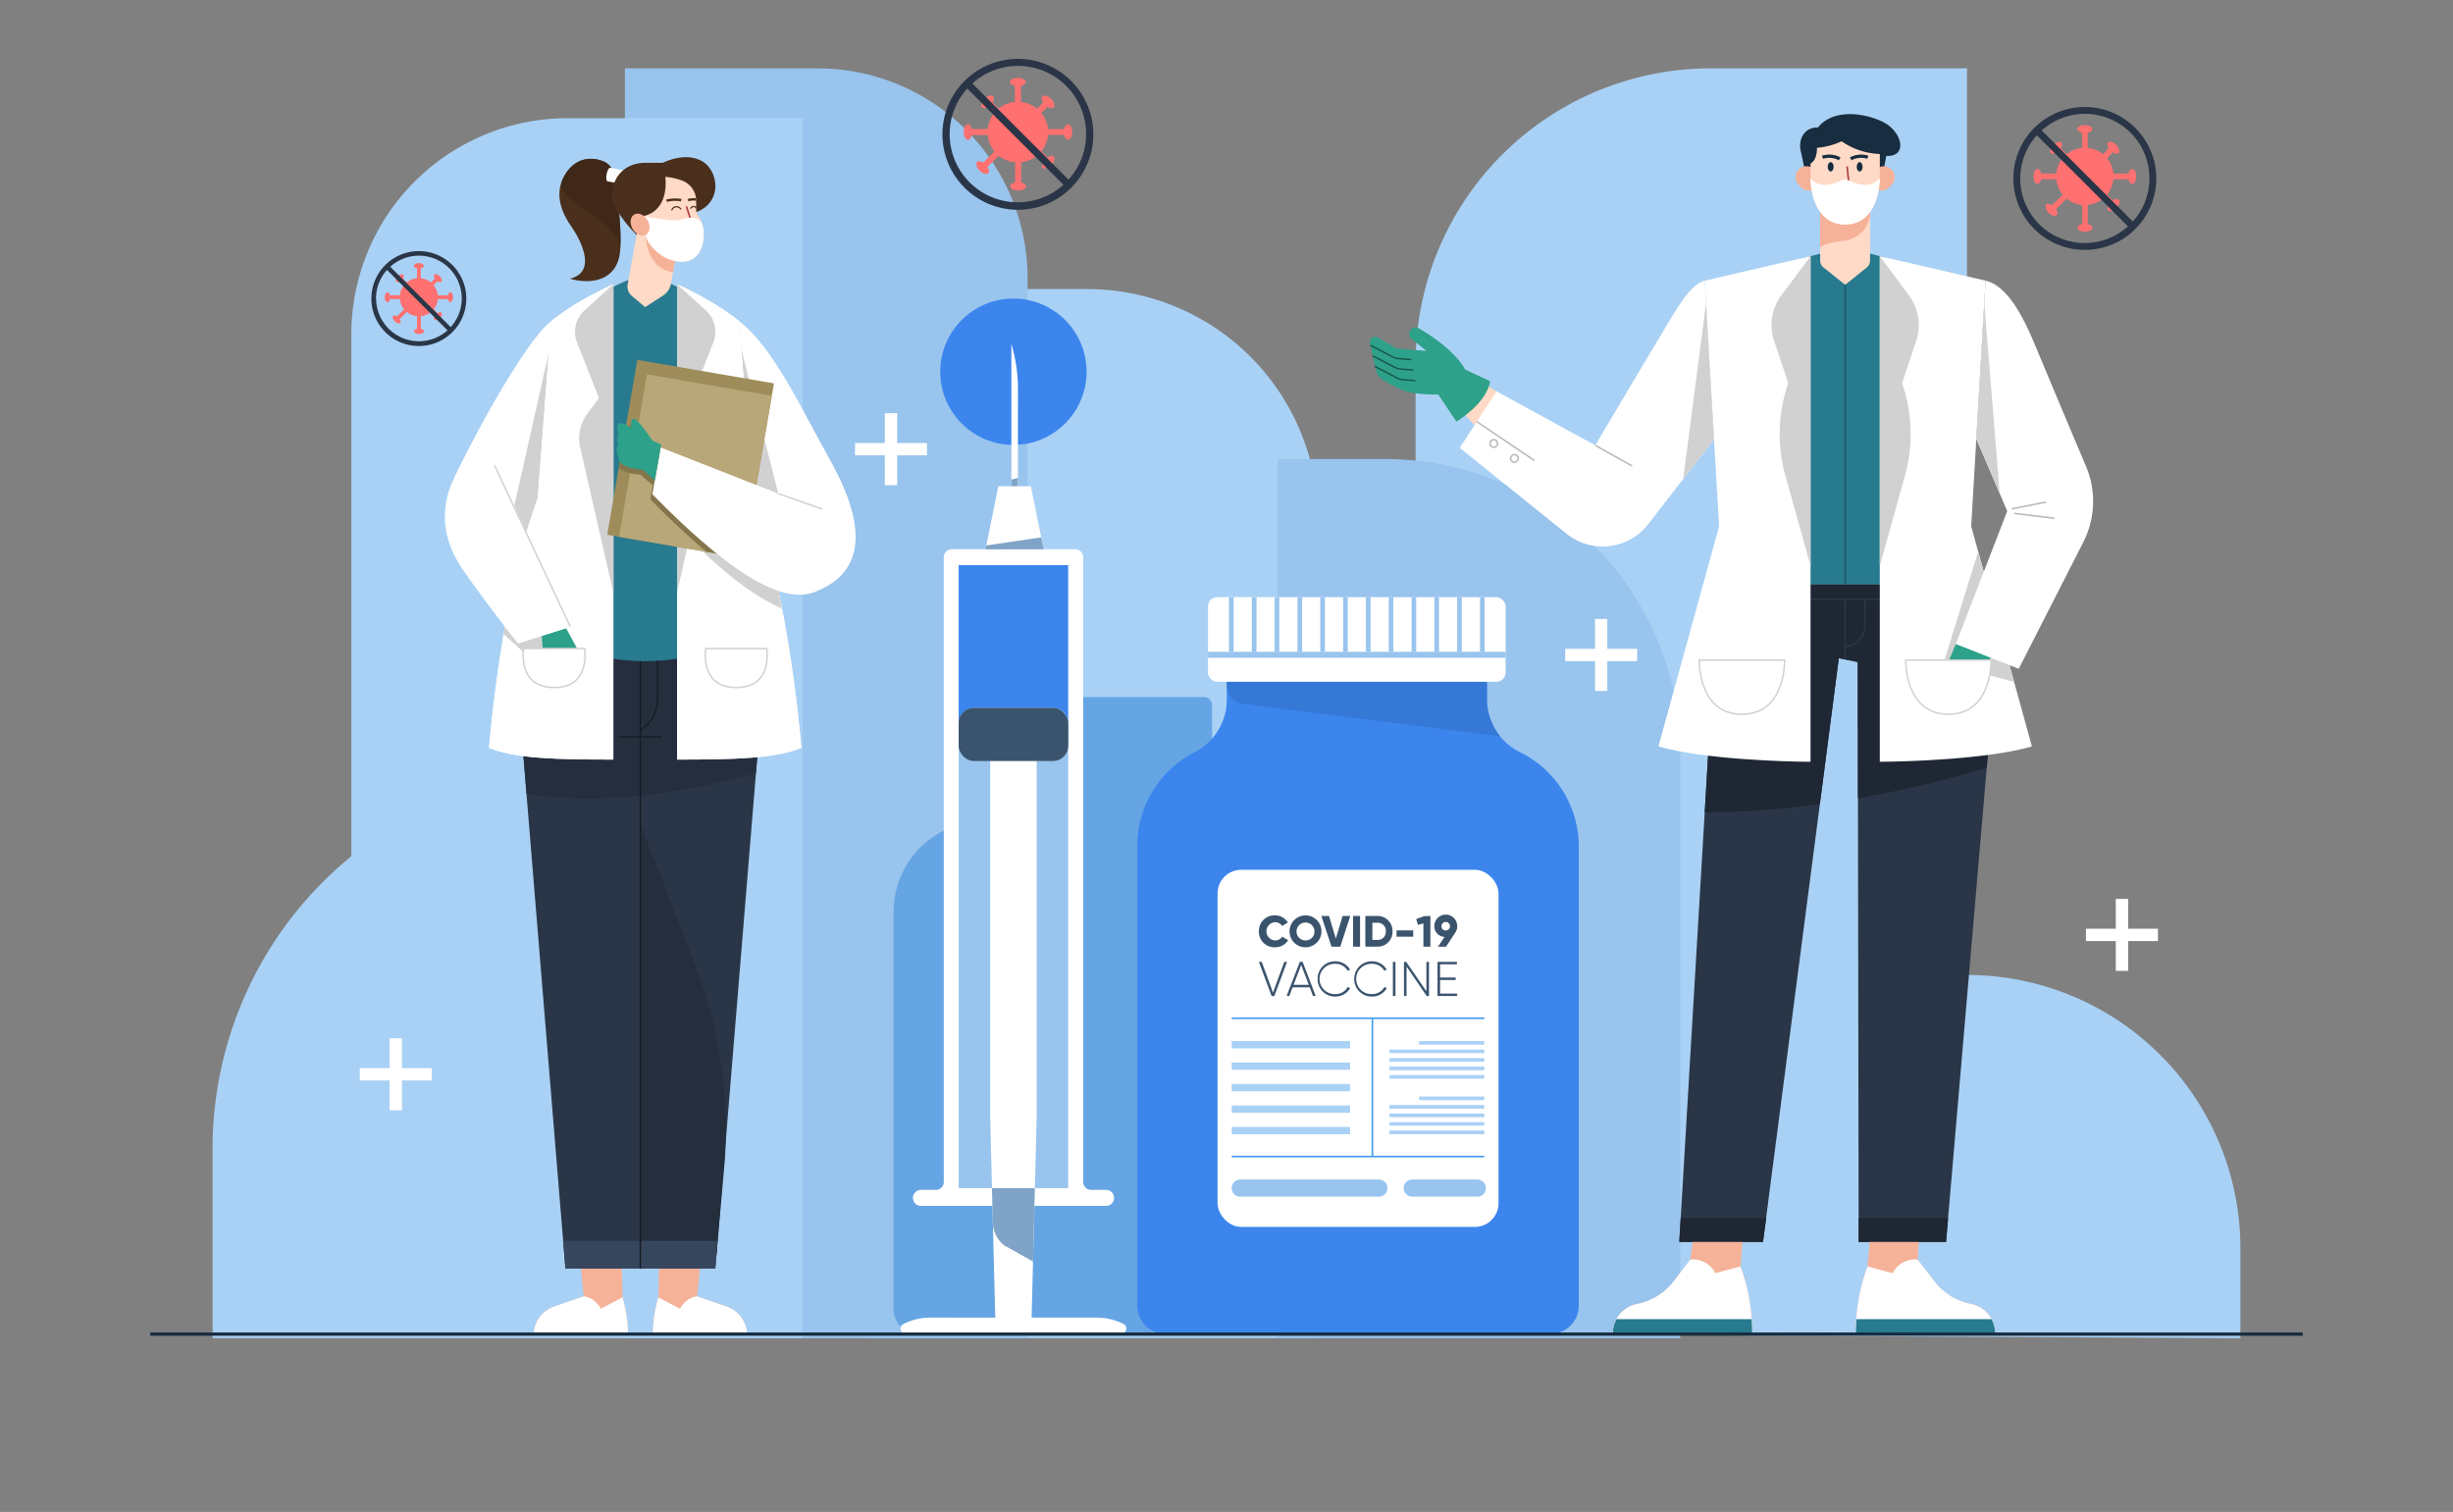 <svg xmlns="http://www.w3.org/2000/svg" width="750" height="462.28" viewBox="0 0 750 462.28">
  <rect x="0" y="0" width="750" height="462.28" fill="#808080" stroke="none"/>
  <defs>
    <style>
      .cls-1 {
        fill: #a9d1f5;
      }

      .cls-2 {
        fill: #98c4ed;
      }

      .cls-3 {
        fill: #66a5e3;
      }

      .cls-4 {
        fill: #3b85ed;
      }

      .cls-21, .cls-5 {
        fill: #fff;
      }

      .cls-6 {
        fill: #7fa4c7;
      }

      .cls-7 {
        fill: #3b546e;
      }

      .cls-8 {
        fill: #2a3647;
      }

      .cls-9 {
        fill: #1e2733;
      }

      .cls-10, .cls-15, .cls-18, .cls-19, .cls-20, .cls-24, .cls-25, .cls-31, .cls-33, .cls-35 {
        fill: none;
      }

      .cls-10 {
        stroke: #2a3647;
      }

      .cls-10, .cls-15, .cls-18, .cls-19, .cls-20, .cls-21, .cls-24, .cls-25, .cls-31, .cls-33, .cls-35 {
        stroke-miterlimit: 10;
      }

      .cls-10, .cls-18, .cls-19, .cls-20, .cls-21 {
        stroke-width: 0.46px;
      }

      .cls-11 {
        fill: #f5b299;
      }

      .cls-12 {
        fill: #287a8f;
      }

      .cls-13 {
        fill: #182d40;
      }

      .cls-14 {
        fill: #ffdac6;
      }

      .cls-15 {
        stroke: #ad3f3f;
        stroke-width: 0.5px;
      }

      .cls-16 {
        fill: #d1d1d1;
      }

      .cls-17 {
        fill: #2da189;
      }

      .cls-18 {
        stroke: #1c5563;
      }

      .cls-19 {
        stroke: #19594b;
      }

      .cls-20 {
        stroke: #b8b8b8;
      }

      .cls-21, .cls-25 {
        stroke: #d1d1d1;
      }

      .cls-22 {
        fill: #242e3d;
      }

      .cls-23 {
        fill: #36465c;
      }

      .cls-24 {
        stroke: #151b24;
        stroke-width: 0.41px;
      }

      .cls-25 {
        stroke-width: 0.45px;
      }

      .cls-26 {
        fill: #4a2f1c;
      }

      .cls-27 {
        fill: #9e8c5a;
      }

      .cls-28 {
        fill: #b8a778;
      }

      .cls-29 {
        fill: #85754c;
      }

      .cls-30 {
        fill: #402818;
      }

      .cls-31 {
        stroke: #4a2f1c;
        stroke-width: 0.37px;
      }

      .cls-32 {
        fill: #3578d6;
      }

      .cls-33 {
        stroke: #429bed;
        stroke-width: 0.5px;
      }

      .cls-34 {
        fill: #ff7070;
      }

      .cls-35 {
        stroke: #182d40;
      }
    </style>
  </defs>
  <g id="OBJECTS">
    <g>
      <g>
        <path class="cls-1" d="M685,409.16V381.67A83.57,83.57,0,0,0,601.4,298.1h0V20.91H523a90.19,90.19,0,0,0-90.18,90.18V407.84Z"/>
        <path class="cls-1" d="M265,88.39H403a0,0,0,0,1,0,0V409.16a0,0,0,0,1,0,0H335.59a70.6,70.6,0,0,1-70.6-70.6V88.39A0,0,0,0,1,265,88.39Z" transform="translate(667.99 497.55) rotate(180)"/>
        <path class="cls-2" d="M390.64,140.35H513.76a0,0,0,0,1,0,0v268.8a0,0,0,0,1,0,0h-33a90.1,90.1,0,0,1-90.1-90.1V140.35A0,0,0,0,1,390.64,140.35Z" transform="translate(904.39 549.51) rotate(180)"/>
        <path class="cls-2" d="M191.06,20.91H314.18a0,0,0,0,1,0,0V409.16a0,0,0,0,1,0,0H255.25A64.19,64.19,0,0,1,191.06,345V20.91A0,0,0,0,1,191.06,20.91Z" transform="translate(505.24 430.07) rotate(180)"/>
        <path class="cls-1" d="M107.42,261.87V102.26a66.11,66.11,0,0,1,66.11-66.11h71.91v373H65v-58a115.34,115.34,0,0,1,42.4-89.34Z"/>
      </g>
      <path class="cls-3" d="M374.49,254.16l-.2-.1a15.67,15.67,0,0,1-8.68-14v-4.54h2.52a2.46,2.46,0,0,0,2.45-2.46V215.57a2.45,2.45,0,0,0-2.45-2.45H294.36a2.46,2.46,0,0,0-2.46,2.45V233a2.46,2.46,0,0,0,2.46,2.46h2.52v4.66a15.65,15.65,0,0,1-8.53,13.94h0a27.83,27.83,0,0,0-15.14,24.77v121.5a7.48,7.48,0,0,0,7.48,7.48H382.43a7.48,7.48,0,0,0,7.48-7.48V279.06A27.81,27.81,0,0,0,374.49,254.16Z"/>
      <g>
        <circle class="cls-4" cx="309.85" cy="113.66" r="22.37"/>
        <g>
          <path class="cls-5" d="M331.18,361.37v-191a2.45,2.45,0,0,0-2.44-2.45H291a2.45,2.45,0,0,0-2.44,2.45v191a2.44,2.44,0,0,1-2.44,2.44h-4.54a2.45,2.45,0,0,0-2.45,2.45h0a2.45,2.45,0,0,0,2.45,2.44h56.61a2.44,2.44,0,0,0,2.44-2.44h0a2.45,2.45,0,0,0-2.44-2.45h-4.54A2.44,2.44,0,0,1,331.18,361.37Z"/>
          <rect class="cls-4" x="293.11" y="172.8" width="33.49" height="55.39"/>
          <path class="cls-2" d="M297.75,216.4H322A4.64,4.64,0,0,1,326.6,221V363.28a0,0,0,0,1,0,0H293.11a0,0,0,0,1,0,0V221A4.64,4.64,0,0,1,297.75,216.4Z"/>
          <g>
            <path class="cls-5" d="M311.22,163.73h-2V105.07l.27,1a48.17,48.17,0,0,1,1.75,12.86Z"/>
            <polygon class="cls-6" points="309.2 146.63 309.2 163.73 311.22 163.73 311.22 146.14 309.2 146.63"/>
            <g>
              <polygon class="cls-5" points="319.1 167.97 301.32 167.97 305.24 148.67 315.18 148.67 319.1 167.97"/>
              <polygon class="cls-6" points="319.1 167.97 301.32 167.97 301.57 166.77 318.35 164.3 319.1 167.97"/>
            </g>
          </g>
          <path class="cls-5" d="M343.52,404.82l-.2-.1a18.12,18.12,0,0,0-8-1.85H315.41l1.55-61.1V221.21H302.75V341.77l1.55,61.1H284.41a18.12,18.12,0,0,0-8,1.85l-.21.1a1.59,1.59,0,0,0,.82,3h65.71A1.59,1.59,0,0,0,343.52,404.82Z"/>
          <path class="cls-6" d="M307,380.74l0,0,8.84,5,.57-22.47H303.29l.27,10.49A9.1,9.1,0,0,0,307,380.74Z"/>
          <rect class="cls-7" x="293.11" y="216.44" width="33.49" height="16.24" rx="4.6"/>
        </g>
      </g>
      <g>
        <polygon class="cls-8" points="562.22 201.24 568 202.42 568.28 379.72 595 379.72 609.01 216.43 597.99 178.63 539.87 178.63 523.28 213.5 513.44 379.72 539.03 379.72 562.22 201.24"/>
        <path class="cls-9" d="M523.28,213.5l16.59-34.87H598l11,37.8-1.57,18.36a339.85,339.85,0,0,1-39.37,9.27L568,202.42l-5.79-1.18-5.79,44.62a271.58,271.58,0,0,1-35.21,2.54Z"/>
        <line class="cls-10" x1="595.56" y1="183.2" x2="540.44" y2="183.2"/>
        <line class="cls-10" x1="564.16" y1="201.34" x2="564.16" y2="183.2"/>
        <path class="cls-11" d="M572.12,374.28,571,387.22a58,58,0,0,0-3.56,20.62H610v-.13a9.17,9.17,0,0,0-7.42-9h0a18.64,18.64,0,0,1-11.24-7l-5-6.54.57-10.88Z"/>
        <path class="cls-5" d="M586.37,385.16l5,6.54a18.64,18.64,0,0,0,11.24,7,9.17,9.17,0,0,1,7.42,9v.13H567.44A58,58,0,0,1,571,387.22l7.69,2.06A7.48,7.48,0,0,1,586.37,385.16Z"/>
        <path class="cls-12" d="M610,407.71v.13H567.44c0-1.56.06-3.06.16-4.5h41.29A9.15,9.15,0,0,1,610,407.71Z"/>
        <path class="cls-11" d="M533.15,374.28l-1,12.94a57.82,57.82,0,0,1,3.57,20.62H493.13v-.13a9.17,9.17,0,0,1,7.42-9h0a18.64,18.64,0,0,0,11.24-7l5-6.54,1.58-10.88Z"/>
        <path class="cls-5" d="M516.76,385.16l-5,6.54a18.64,18.64,0,0,1-11.24,7,9.17,9.17,0,0,0-7.42,9v.13H535.7a57.82,57.82,0,0,0-3.57-20.62l-7.68,2.06A7.5,7.5,0,0,0,516.76,385.16Z"/>
        <path class="cls-12" d="M493.13,407.71v.13H535.7c0-1.56-.06-3.06-.17-4.5H494.25A9.16,9.16,0,0,0,493.13,407.71Z"/>
        <path class="cls-13" d="M552.72,56s-1.67-7.4-2.23-10.22.85-6.89,5.35-6.82c4.64-5.76,13.95-4.51,19.75-1.75,6,2.88,7.92,10.8,1.13,10.47l-1.13,6.06Z"/>
        <polygon class="cls-12" points="564.15 75.53 578.26 79.25 578.26 178.63 564.15 178.63 550.05 178.63 550.05 79.25 564.15 75.53"/>
        <polygon class="cls-14" points="460.25 121.28 447.62 113.66 442.07 120.62 453.46 132.71 460.25 121.28"/>
        <path class="cls-14" d="M557.54,81.78l6.62,5.3,6.61-5.3a2.73,2.73,0,0,0,1-2.13V61.44H556.51V79.65A2.73,2.73,0,0,0,557.54,81.78Z"/>
        <path class="cls-11" d="M564.06,73.55c-2.73.35-5.46.67-7.55,2V61.44H571.8v3.31A8.88,8.88,0,0,1,564.06,73.55Z"/>
        <g>
          <path class="cls-11" d="M573.24,52.2a3.36,3.36,0,1,0,4.7,4.7,3.36,3.36,0,1,0-4.7-4.7Z"/>
          <path class="cls-11" d="M555.07,52.2a3.36,3.36,0,1,1-4.69,4.7,3.36,3.36,0,1,1,4.69-4.7Z"/>
        </g>
        <path class="cls-14" d="M555.53,45.2a22.91,22.91,0,0,0,7.55-2,21.59,21.59,0,0,0,11.67,3.88V54c0,7-2.9,14.63-10.59,14.63s-10.6-7.6-10.6-14.63V50C555.73,48.83,555.53,45.2,555.53,45.2Z"/>
        <g>
          <path class="cls-13" d="M567.68,51c0,.8.41,1.44.91,1.44s.9-.64.9-1.44-.41-1.43-.9-1.43S567.68,50.21,567.68,51Z"/>
          <path class="cls-13" d="M558.82,51c0,.8.41,1.44.9,1.44s.91-.64.91-1.44-.41-1.43-.91-1.43S558.82,50.21,558.82,51Z"/>
        </g>
        <line class="cls-15" x1="564.74" y1="50.87" x2="565.33" y2="56.52"/>
        <g>
          <path class="cls-13" d="M566.1,49a6.22,6.22,0,0,1,4.81-.45l.34-.95a7.23,7.23,0,0,0-5.67.54Z"/>
          <path class="cls-13" d="M562.21,49l.52-.86a7.23,7.23,0,0,0-5.67-.54l.34.95A6.22,6.22,0,0,1,562.21,49Z"/>
        </g>
        <path class="cls-5" d="M574.74,78.32V232.91c7.7,0,33-.75,46.51-4.69l-18.56-67.31,4.4-75.1Z"/>
        <polygon class="cls-16" points="604.82 168.63 594.25 202.72 615.81 208.5 604.82 168.63"/>
        <polygon class="cls-17" points="597.99 196.91 595.56 202.72 608.03 202.72 609.01 199.81 597.99 196.91"/>
        <path class="cls-16" d="M574.74,78.32l8.93,12a15.15,15.15,0,0,1,2.23,13.83l-4.34,13h0a47.55,47.55,0,0,1,.85,28.38L574.74,173Z"/>
        <path class="cls-5" d="M553.57,78.32V232.91c-7.7,0-33-.75-46.51-4.69l18.56-67.31-4.4-75.1Z"/>
        <path class="cls-16" d="M553.57,78.32l-8.93,12a15.15,15.15,0,0,0-2.23,13.83l4.34,13h0a47.55,47.55,0,0,0-.85,28.38L553.57,173Z"/>
        <line class="cls-18" x1="564.16" y1="87.08" x2="564.16" y2="178.63"/>
        <path class="cls-10" d="M570.18,183.2v8.16a6.22,6.22,0,0,1-4.17,5.88l-1.85.65"/>
        <path class="cls-5" d="M521.22,85.81c-4.41,1.22-7.92,7.5-13.55,16.88s-19.92,33.47-19.92,33.47l-30.19-16.5-11.25,17.27L479,163.22a17.59,17.59,0,0,0,24.92-2.94l20.12-26Z"/>
        <g>
          <path class="cls-17" d="M455.57,116.54s-.21,5.91-10.27,12.37l-5.55-8.29s-7.1.21-10.9-1.34a43.74,43.74,0,0,1-5.94-3.06,4.73,4.73,0,0,1-2.16-3L418.87,105a1.64,1.64,0,0,1,2.42-1.78l5.66,3.31,9.21.77-4.6-3.71a1.92,1.92,0,0,1-.55-2.29h0a2,2,0,0,1,2.76-.91c3.53,2,11,6.84,14.21,12.6Z"/>
          <path class="cls-19" d="M419,105.58l6.77,3.52a4.88,4.88,0,0,0,1.94.56l3.75.29"/>
          <path class="cls-19" d="M419.65,108.78l6.76,3.52a5.23,5.23,0,0,0,1.94.56l3.75.29"/>
          <path class="cls-19" d="M420.3,112l6.76,3.52a4.88,4.88,0,0,0,1.94.56l3.76.3"/>
        </g>
        <line class="cls-20" x1="487.75" y1="136.16" x2="499.02" y2="142.48"/>
        <polygon class="cls-16" points="521.62 92.66 514.63 146.48 524.06 134.3 521.62 92.66"/>
        <line class="cls-20" x1="451.53" y1="128.91" x2="469.19" y2="140.84"/>
        <path class="cls-20" d="M461.89,140.19A1.15,1.15,0,1,0,463,139,1.15,1.15,0,0,0,461.89,140.19Z"/>
        <path class="cls-20" d="M455.57,135.59a1.15,1.15,0,1,0,1.15-1.14A1.14,1.14,0,0,0,455.57,135.59Z"/>
        <path class="cls-5" d="M564.16,68.66c-7.52,0-10.45-7.25-10.59-14.14a5.57,5.57,0,0,0,4.26,2c3.33,0,5-1.64,6.33-1.64s3,1.64,6.32,1.64a5.57,5.57,0,0,0,4.26-2C574.6,61.41,571.67,68.66,564.16,68.66Z"/>
        <g>
          <polygon class="cls-9" points="595.63 372.41 595 379.72 568.28 379.72 568.28 372.41 595.63 372.41"/>
          <polygon class="cls-9" points="539.03 379.72 513.44 379.72 513.87 372.41 540.04 372.41 539.03 379.72"/>
        </g>
        <path class="cls-5" d="M607.09,85.81c7.6,1.83,12.66,13.64,16,21.8,2.17,5.22,9.63,23,14.72,35a27.47,27.47,0,0,1-.86,23.19L617.22,204.5,598,196.91l15.71-40.64-9.45-22.08Z"/>
        <line class="cls-20" x1="615.06" y1="155.61" x2="625.56" y2="153.5"/>
        <line class="cls-20" x1="615.81" y1="156.97" x2="628.19" y2="158.47"/>
        <polygon class="cls-16" points="611.41 150.91 606.69 92.66 604.25 134.19 611.41 150.91"/>
        <g>
          <path class="cls-21" d="M608.77,201.83H582.68s-.47,16.55,13.05,16.55S608.77,201.83,608.77,201.83Z"/>
          <path class="cls-21" d="M545.63,201.83H519.54s-.47,16.55,13.05,16.55S545.63,201.83,545.63,201.83Z"/>
        </g>
      </g>
      <g>
        <path class="cls-11" d="M201.62,379.41l-.33,17.28a40.47,40.47,0,0,0-1.67,11.15h28.79l0-.24a9.22,9.22,0,0,0-6.2-8.1l-9.05-3.12,1.6-17Z"/>
        <path class="cls-5" d="M213.14,396.38l9.05,3.12a9.22,9.22,0,0,1,6.2,8.1l0,.24H199.62a40.47,40.47,0,0,1,1.67-11.15l6.65,3.46C210,396.43,213.14,396.38,213.14,396.38Z"/>
        <path class="cls-11" d="M190,379.41l.32,17.28A40.26,40.26,0,0,1,192,407.84h-28.8l0-.24a9.24,9.24,0,0,1,6.2-8.1l9.05-3.12-1.6-17Z"/>
        <path class="cls-5" d="M178.44,396.38l-9.05,3.12a9.24,9.24,0,0,0-6.2,8.1l0,.24H192a40.26,40.26,0,0,0-1.68-11.15l-6.65,3.46C181.61,396.43,178.44,396.38,178.44,396.38Z"/>
        <path class="cls-5" d="M226,98.19c10.37,8,18.62,26,28,42.85s12.69,33.65-5.5,40.18L229.77,148Z"/>
        <polygon class="cls-16" points="238.36 152.41 226.63 106.72 230.11 152.41 238.36 152.41"/>
        <path class="cls-5" d="M168.53,98.19c-8.71,6.7-26.69,41-30.36,49.45l24,22.57,3.12-18Z"/>
        <polygon class="cls-16" points="168.03 106.72 165.33 152.23 162.26 169.9 156.16 159.57 168.03 106.72 168.03 106.72"/>
        <polygon class="cls-8" points="195.79 194.44 234.57 194.44 218.71 387.85 195.79 387.85 172.87 387.85 157.01 194.44 195.79 194.44"/>
        <path class="cls-22" d="M212.68,295.53l-16.89-43.75V383.63h23.27l2.47-28A137.76,137.76,0,0,0,212.68,295.53Z"/>
        <polygon class="cls-23" points="219.4 379.41 218.71 387.85 195.79 387.85 172.87 387.85 172.18 379.41 219.4 379.41"/>
        <path class="cls-22" d="M234.57,194.44l-3.44,42C217,240.36,186.7,247.19,161,242.7l-4-48.26h77.56Z"/>
        <line class="cls-24" x1="195.79" y1="387.85" x2="195.79" y2="198.29"/>
        <path class="cls-12" d="M183.36,89.93a67.94,67.94,0,0,1,13.9-6.19,68.25,68.25,0,0,1,13.9,6.19l12.25,106.8a65.84,65.84,0,0,1-52.3,0Z"/>
        <g>
          <path class="cls-5" d="M207,86.9V232.24c17.34,0,30-.28,38-3.58,0,0-3.58-46.24-14.86-76.25L226,98.19S219.65,92.68,207,86.9Z"/>
          <path class="cls-16" d="M234.27,165.34c1.9,6.77,3.49,13.88,4.82,20.77-14.11-6.19-27.94-21.27-27.94-21.27l1.7-2.91Z"/>
          <path class="cls-16" d="M207,86.9l8.81,8a8.86,8.86,0,0,1,2.29,9.81l-6.7,17,3.57,4.84a12.6,12.6,0,0,1,2.16,10.31L207,181.22Z"/>
          <path class="cls-5" d="M187.53,86.9V232.24c-17.34,0-30-.28-38-3.58,0,0,3.58-46.24,14.87-76.25l4.12-54.22S174.87,92.68,187.53,86.9Z"/>
          <path class="cls-16" d="M187.53,86.9l-8.82,8a8.86,8.86,0,0,0-2.29,9.81l6.7,17-3.57,4.84a12.6,12.6,0,0,0-2.15,10.31l10.13,44.35Z"/>
        </g>
        <g>
          <path class="cls-5" d="M207,86.9V232.24c17.34,0,30-.28,38-3.58,0,0-3.58-46.24-14.86-76.25L226,98.19S219.65,92.68,207,86.9Z"/>
          <path class="cls-16" d="M234.27,165.34c1.9,6.77,3.49,13.88,4.82,20.77-14.11-6.19-27.94-21.27-27.94-21.27l1.7-2.91Z"/>
          <path class="cls-16" d="M207,86.9l8.81,8a8.86,8.86,0,0,1,2.29,9.81l-6.7,17,3.57,4.84a12.6,12.6,0,0,1,2.16,10.31L207,181.22Z"/>
          <path class="cls-5" d="M187.53,86.9V232.24c-17.34,0-30-.28-38-3.58,0,0,3.58-46.24,14.87-76.25l4.12-54.22S174.87,92.68,187.53,86.9Z"/>
          <path class="cls-16" d="M154.75,189.71l13.28-.4.5,10.31-6.44,1.6L154,193.91C154.24,192.53,154.49,191.13,154.75,189.71Z"/>
          <path class="cls-16" d="M187.53,86.9l-8.82,8a8.86,8.86,0,0,0-2.29,9.81l6.7,17-3.57,4.84a12.6,12.6,0,0,0-2.15,10.31l10.13,44.35Z"/>
        </g>
        <polygon class="cls-17" points="173.07 192.05 165.63 194.42 165.93 198.29 176.45 198.29 173.07 192.05"/>
        <path class="cls-21" d="M160.09,198.29h18.63s2.11,11.93-9.31,11.93S160.09,198.29,160.09,198.29Z"/>
        <path class="cls-5" d="M138.17,147.64c-3.58,8.49-2.75,17.44,3,26s17.2,23.12,17.2,23.12l16-5.09-18-39A11.07,11.07,0,0,0,144,146.41Z"/>
        <line class="cls-25" x1="174.37" y1="191.64" x2="151.17" y2="142.21"/>
        <line class="cls-24" x1="202.4" y1="225.27" x2="189.19" y2="225.27"/>
        <path class="cls-24" d="M201.07,202v11.69a11.29,11.29,0,0,1-5.28,9.56h0"/>
        <path class="cls-26" d="M187.57,53.11a5,5,0,0,0-2.89-3.69c-3.87-1.64-8.91-1.27-12.1,4.31-3.94,6.88.69,13.49,2.41,16s8.19,13.35-.76,15.48c7.36,2.07,14.58,0,15.35-8.32C190.28,69.31,188.44,57.91,187.57,53.11Z"/>
        <g>
          <rect class="cls-27" x="189.96" y="113.22" width="42.39" height="54.26" transform="translate(395.45 314.48) rotate(-170.24)"/>
          <rect class="cls-28" x="193.27" y="117.36" width="38.72" height="50.41" transform="translate(398.01 319.12) rotate(-170.24)"/>
        </g>
        <path class="cls-29" d="M198.83,152.65l.76-4.24-3.77-3.28s-4.78-.24-6.64-2.07l2-11.43a13.32,13.32,0,0,1,1.23.77s-.48-2.55.69-2.82,5.76,6.67,5.76,6.67l3.07,1.13-.19,1.08L231,150l-3.56,20.71-11.47-2C210.58,164.19,204.84,158.77,198.83,152.65Z"/>
        <path class="cls-30" d="M171.66,55.8a11.64,11.64,0,0,1,.92-2.07c3.19-5.58,8.23-5.95,12.1-4.31a5,5,0,0,1,2.89,3.69c.85,4.69,2.62,15.66,2,23.27C189.77,67.68,170.17,61.86,171.66,55.8Z"/>
        <path class="cls-5" d="M186.57,51.29l4.35.86-.82,4.15-4.35-.86c-.38-.07-.49-1.06-.27-2.21S186.19,51.22,186.57,51.29Z"/>
        <path class="cls-26" d="M194.62,71.78a41.66,41.66,0,0,1-6.69-8.66c-2.22-4.27,0-13.34,9.55-13.34h5.19s6.7-3.52,12-.49,6.7,13.91-3.85,16.18Z"/>
        <path class="cls-14" d="M193.14,90.45l4.12,3.45,5.35-3.45a5.63,5.63,0,0,0,2.53-3.67l3.42-19H195.35l-3.42,19A3.8,3.8,0,0,0,193.14,90.45Z"/>
        <path class="cls-11" d="M197.49,71.78s-.47,10,8.28,11.5l1.35-7.53Z"/>
        <path class="cls-14" d="M203.41,54.08s1.58,10.18-6.75,12l.38,4a9.17,9.17,0,0,0,2.12,5.11c1.87,2.23,5.12,5,9.68,4.8,7.1-.25,7.51-10.3,4.71-13.85a3.6,3.6,0,0,1-.7-2.22V61.42a6.58,6.58,0,0,0-4.11-6.13A18.17,18.17,0,0,0,203.41,54.08Z"/>
        <line class="cls-15" x1="209.88" y1="63.12" x2="211.66" y2="68.69"/>
        <path class="cls-5" d="M213.29,67a2.84,2.84,0,0,1,1.51,1.84c1.13,4.4-.25,10.94-6,11.14-4.56.17-7.81-2.57-9.68-4.8A9.17,9.17,0,0,1,197,70.11l-.38-4s5.3.9,8.88,1.24C208.71,67.66,210.49,65.7,213.29,67Z"/>
        <path class="cls-11" d="M193.42,70c1,1.71,2.81,2.5,4.07,1.77s1.49-2.7.5-4.41-2.8-2.5-4.07-1.77S192.43,68.31,193.42,70Z"/>
        <path class="cls-31" d="M211.11,63.78c.59-.89,1.37-.82,1.74-.14"/>
        <path class="cls-31" d="M208.19,64a1.54,1.54,0,0,0-2.82.31"/>
        <path class="cls-26" d="M203.9,61.75a9.65,9.65,0,0,1,4.31-.17l.17-.72a10.42,10.42,0,0,0-4.68.18Z"/>
        <path class="cls-26" d="M212.79,60.63a6.33,6.33,0,0,1,.05.76,4.61,4.61,0,0,0-2.36.18l-.24-.7A5.81,5.81,0,0,1,212.79,60.63Z"/>
        <path class="cls-21" d="M234.42,198.29H215.79s-2.11,11.93,9.32,11.93S234.42,198.29,234.42,198.29Z"/>
        <path class="cls-5" d="M248.46,181.22c-11,3.67-28.45-9.17-49-30.09L202,136.82,245,153.7Z"/>
        <path class="cls-17" d="M202.16,135.89l-1.94,11-3.76-3.28s-7.71-.37-7.37-3.9c-.82-2-.57-2.85,0-3.67a3.94,3.94,0,0,1,.08-3.38s-.89-2.26,0-3.09,3.86,1.31,3.86,1.31-.49-2.55.68-2.83,5.76,6.68,5.76,6.68Z"/>
        <line class="cls-25" x1="251.41" y1="155.66" x2="237.99" y2="150.95"/>
      </g>
      <g>
        <path class="cls-4" d="M482.71,399.19V258.87a32.2,32.2,0,0,0-17.83-28.81l-.24-.12a18.09,18.09,0,0,1-10-16.21V201.12H375.1v12.74A18.12,18.12,0,0,1,365.23,230h0a32.19,32.19,0,0,0-17.52,28.65V399.19a8.66,8.66,0,0,0,8.66,8.65H474.06A8.65,8.65,0,0,0,482.71,399.19Z"/>
        <rect class="cls-5" x="372.26" y="265.94" width="85.91" height="109.2" rx="7.24"/>
        <path class="cls-32" d="M454.6,213.73V201.12H375.1c0,.4,0,4.72,0,8.36a5.75,5.75,0,0,0,5,5.73l78.5,9.91A18.07,18.07,0,0,1,454.6,213.73Z"/>
        <g>
          <rect class="cls-5" x="369.34" y="182.59" width="91.01" height="25.87" rx="2.84"/>
          <rect class="cls-2" x="369.34" y="199.29" width="91.01" height="1.83"/>
          <g>
            <rect class="cls-2" x="375.76" y="182.59" width="1.42" height="16.69"/>
            <rect class="cls-2" x="382.74" y="182.59" width="1.42" height="16.69"/>
            <rect class="cls-2" x="389.72" y="182.59" width="1.42" height="16.69"/>
            <rect class="cls-2" x="396.69" y="182.59" width="1.42" height="16.69"/>
            <rect class="cls-2" x="403.67" y="182.59" width="1.42" height="16.69"/>
            <rect class="cls-2" x="410.65" y="182.59" width="1.42" height="16.69"/>
            <rect class="cls-2" x="417.62" y="182.59" width="1.42" height="16.69"/>
            <rect class="cls-2" x="424.6" y="182.59" width="1.42" height="16.69"/>
            <rect class="cls-2" x="431.58" y="182.59" width="1.42" height="16.69"/>
            <rect class="cls-2" x="438.55" y="182.59" width="1.42" height="16.69"/>
            <rect class="cls-2" x="445.53" y="182.59" width="1.42" height="16.69"/>
            <rect class="cls-2" x="452.51" y="182.59" width="1.42" height="16.69"/>
          </g>
        </g>
        <g>
          <g>
            <path class="cls-7" d="M384.9,284.76a4.76,4.76,0,0,1,4.88-4.89,4.68,4.68,0,0,1,4,2.18L392,283.12a2.42,2.42,0,0,0-2.17-1.15,2.79,2.79,0,0,0,0,5.57,2.41,2.41,0,0,0,2.17-1.15l1.85,1.07a4.63,4.63,0,0,1-4,2.18A4.76,4.76,0,0,1,384.9,284.76Z"/>
            <path class="cls-7" d="M394.28,284.76a4.88,4.88,0,1,1,4.88,4.88A4.84,4.84,0,0,1,394.28,284.76Zm7.61,0a2.74,2.74,0,1,0-2.73,2.78A2.67,2.67,0,0,0,401.89,284.76Z"/>
            <path class="cls-7" d="M404,280.06h2.35l2.08,6.91,2.07-6.91h2.35l-3.06,9.39H407.1Z"/>
            <path class="cls-7" d="M415.84,280.06v9.39H413.7v-9.39Z"/>
            <path class="cls-7" d="M425.76,284.76a4.54,4.54,0,0,1-4.55,4.69h-3.76v-9.39h3.76A4.55,4.55,0,0,1,425.76,284.76Zm-2.06,0a2.42,2.42,0,0,0-2.49-2.63H419.6v5.25h1.61A2.41,2.41,0,0,0,423.7,284.76Z"/>
            <path class="cls-7" d="M427,284.47h5.09v1.93H427Z"/>
            <path class="cls-7" d="M437.34,280.06v9.39H435.2v-7.12l-1.66.46L433,281l2.46-.89Z"/>
            <path class="cls-7" d="M445,285.09l-2.87,4.36h-2.46l2-3a3.22,3.22,0,0,1-3.13-3.3,3.49,3.49,0,0,1,7,0A3.4,3.4,0,0,1,445,285.09Zm-2.93-.6a1.3,1.3,0,1,0-1.34-1.3A1.26,1.26,0,0,0,442,284.49Z"/>
          </g>
          <g>
            <path class="cls-7" d="M384.9,294.09h.87l3.44,9.41,3.46-9.41h.85l-3.89,10.44h-.84Z"/>
            <path class="cls-7" d="M400.45,301.88h-5.24l-1,2.65h-.84l4.06-10.44h.84l4,10.44h-.84Zm-.28-.75-2.33-6.07-2.33,6.07Z"/>
            <path class="cls-7" d="M402.86,299.31a5.29,5.29,0,0,1,5.43-5.38,5.08,5.08,0,0,1,4.47,2.5l-.7.41a4.24,4.24,0,0,0-3.77-2.15,4.63,4.63,0,1,0,0,9.25,4.26,4.26,0,0,0,3.8-2.2l.7.41a5.11,5.11,0,0,1-4.5,2.55A5.3,5.3,0,0,1,402.86,299.31Z"/>
            <path class="cls-7" d="M414.06,299.31a5.29,5.29,0,0,1,5.43-5.38,5.1,5.1,0,0,1,4.48,2.5l-.7.41a4.25,4.25,0,0,0-3.78-2.15,4.63,4.63,0,1,0,0,9.25,4.26,4.26,0,0,0,3.81-2.2l.7.41a5.11,5.11,0,0,1-4.51,2.55A5.3,5.3,0,0,1,414.06,299.31Z"/>
            <path class="cls-7" d="M426.66,294.09v10.44h-.79V294.09Z"/>
            <path class="cls-7" d="M436.91,294.09v10.44h-.7l-6.16-9v9h-.79V294.09h.68l6.18,9v-9Z"/>
            <path class="cls-7" d="M445.52,303.79v.74h-6V294.09h5.94v.75H440.3v4.05h4.77v.75H440.3v4.15Z"/>
          </g>
        </g>
        <line class="cls-33" x1="376.59" y1="311.33" x2="453.84" y2="311.33"/>
        <line class="cls-33" x1="376.59" y1="353.61" x2="453.84" y2="353.61"/>
        <g>
          <rect class="cls-1" x="376.59" y="318.31" width="36.2" height="2.23"/>
          <rect class="cls-1" x="376.59" y="324.87" width="36.2" height="2.23"/>
          <rect class="cls-1" x="376.59" y="331.43" width="36.2" height="2.23"/>
          <rect class="cls-1" x="376.59" y="338" width="36.2" height="2.23"/>
          <rect class="cls-1" x="376.59" y="344.56" width="36.2" height="2.23"/>
        </g>
        <line class="cls-33" x1="419.6" y1="311.33" x2="419.6" y2="353.61"/>
        <path class="cls-2" d="M421.59,365.89H379.21a2.62,2.62,0,0,1-2.62-2.62h0a2.62,2.62,0,0,1,2.62-2.63h42.38a2.62,2.62,0,0,1,2.62,2.63h0A2.62,2.62,0,0,1,421.59,365.89Z"/>
        <path class="cls-2" d="M451.68,365.89H431.79a2.62,2.62,0,0,1-2.63-2.62h0a2.63,2.63,0,0,1,2.63-2.63h19.89a2.63,2.63,0,0,1,2.63,2.63h0A2.62,2.62,0,0,1,451.68,365.89Z"/>
        <g>
          <rect class="cls-1" x="433.91" y="318.31" width="19.92" height="1.11"/>
          <rect class="cls-1" x="424.84" y="320.91" width="28.99" height="1.11"/>
          <rect class="cls-1" x="424.84" y="323.51" width="28.99" height="1.11"/>
          <rect class="cls-1" x="424.84" y="326.11" width="28.99" height="1.11"/>
          <rect class="cls-1" x="424.84" y="328.71" width="28.99" height="1.11"/>
          <rect class="cls-1" x="433.91" y="335.27" width="19.92" height="1.11"/>
          <rect class="cls-1" x="424.84" y="337.87" width="28.99" height="1.11"/>
          <rect class="cls-1" x="424.84" y="340.47" width="28.99" height="1.11"/>
          <rect class="cls-1" x="424.84" y="343.07" width="28.99" height="1.11"/>
          <rect class="cls-1" x="424.84" y="345.67" width="28.99" height="1.11"/>
        </g>
      </g>
      <g>
        <path class="cls-34" d="M651.92,51.66c-.51,0-.95.58-1.13,1.41h-4.62a8.72,8.72,0,0,0-1.94-4.68L646,46.58c.71.45,1.43.56,1.79.2s.14-1.59-.75-2.48-2-1.23-2.48-.76-.26,1.08.2,1.8L643,47.15a8.65,8.65,0,0,0-4.68-1.94V40.58c.83-.18,1.41-.61,1.41-1.12,0-.67-1-1.22-2.29-1.22s-2.28.55-2.28,1.22c0,.51.58.94,1.41,1.13v4.62a8.65,8.65,0,0,0-4.68,1.94l-1.81-1.81c.45-.72.56-1.44.2-1.8s-1.58-.13-2.48.76-1.23,2-.75,2.48,1.07.25,1.79-.2l1.81,1.81a8.65,8.65,0,0,0-1.94,4.68h-4.62c-.19-.83-.62-1.41-1.13-1.41-.67,0-1.22,1-1.22,2.28s.55,2.29,1.22,2.29c.51,0,.94-.58,1.13-1.41h4.62a8.65,8.65,0,0,0,1.94,4.68l-3.27,3.27c-.72-.46-1.44-.56-1.79-.2s-.14,1.58.75,2.47,2,1.24,2.48.76.25-1.08-.2-1.79l3.27-3.27a8.68,8.68,0,0,0,4.7,1.94v5.84c-.83.18-1.41.62-1.41,1.12,0,.68,1,1.22,2.28,1.22s2.29-.54,2.29-1.22c0-.5-.58-.94-1.41-1.12V62.68A8.74,8.74,0,0,0,643,60.74l1.81,1.81c-.46.71-.56,1.43-.2,1.79s1.58.14,2.48-.76,1.23-2,.75-2.47-1.08-.26-1.79.2l-1.81-1.81a8.72,8.72,0,0,0,1.94-4.68h4.62c.18.83.62,1.41,1.13,1.41.67,0,1.21-1,1.21-2.29S652.59,51.66,651.92,51.66Z"/>
        <path class="cls-8" d="M637.43,32.71a21.85,21.85,0,1,0,21.85,21.84A21.87,21.87,0,0,0,637.43,32.71Zm19.75,21.84a19.68,19.68,0,0,1-5.08,13.18L624.26,39.89a19.71,19.71,0,0,1,32.92,14.66Zm-39.49,0a19.65,19.65,0,0,1,5.08-13.18l27.84,27.84a19.7,19.7,0,0,1-32.92-14.66Z"/>
      </g>
      <g>
        <path class="cls-34" d="M137.68,89.36c-.33,0-.62.39-.74.94h-3.07a5.85,5.85,0,0,0-1.29-3.11l1.2-1.2c.47.3.95.37,1.19.13s.09-1.05-.5-1.64-1.33-.82-1.65-.5-.17.71.14,1.19l-1.2,1.2a5.85,5.85,0,0,0-3.11-1.29V82c.55-.12.94-.41.94-.74s-.69-.81-1.52-.81-1.52.36-1.52.81.38.62.94.74v3.07a5.78,5.78,0,0,0-3.11,1.29l-1.2-1.2c.3-.48.37-1,.13-1.19s-1-.09-1.65.5-.81,1.33-.5,1.64.72.17,1.19-.13l1.2,1.2a5.84,5.84,0,0,0-1.28,3.11H119.2c-.12-.55-.41-.94-.75-.94s-.81.68-.81,1.52.36,1.52.81,1.52.63-.39.75-.94h3.07a5.77,5.77,0,0,0,1.28,3.11l-2.17,2.17c-.47-.3-.95-.37-1.19-.13s-.09,1,.51,1.64,1.33.82,1.64.5.17-.71-.13-1.19l2.17-2.17a5.74,5.74,0,0,0,3.12,1.29v3.88c-.55.12-.93.41-.93.75s.68.8,1.52.8,1.52-.36,1.52-.8-.39-.63-.94-.75V96.68a5.78,5.78,0,0,0,3.1-1.29l1.2,1.2c-.31.48-.38,1-.14,1.19s1.05.1,1.65-.5.82-1.33.5-1.64-.72-.17-1.19.13l-1.2-1.2a5.78,5.78,0,0,0,1.29-3.11h3.07c.12.55.41.94.74.94s.81-.68.81-1.52S138.13,89.36,137.68,89.36Z"/>
        <path class="cls-8" d="M128.07,76.78a14.51,14.51,0,1,0,14.5,14.5A14.53,14.53,0,0,0,128.07,76.78Zm13.11,14.5A13,13,0,0,1,137.8,100L119.32,81.55a13.09,13.09,0,0,1,21.86,9.73Zm-26.22,0a13,13,0,0,1,3.37-8.74L136.82,101A13.09,13.09,0,0,1,115,91.28Z"/>
      </g>
      <g>
        <path class="cls-34" d="M326.51,38c-.53,0-1,.62-1.19,1.49h-4.88a9.15,9.15,0,0,0-2.05-4.94l1.91-1.91c.76.48,1.52.59,1.9.21s.14-1.67-.8-2.61-2.12-1.31-2.62-.8-.27,1.14.22,1.89l-1.91,1.91a9.34,9.34,0,0,0-4.94-2.05V26.27c.88-.19,1.49-.65,1.49-1.19,0-.71-1.08-1.28-2.41-1.28s-2.42.57-2.42,1.28c0,.54.62,1,1.49,1.19v4.88a9.23,9.23,0,0,0-4.95,2.05l-1.91-1.91c.48-.75.59-1.51.21-1.89s-1.67-.15-2.62.8-1.3,2.11-.79,2.61,1.13.27,1.89-.21L304,34.51A9.23,9.23,0,0,0,302,39.45h-4.88c-.19-.87-.65-1.49-1.19-1.49-.71,0-1.28,1.08-1.28,2.42s.57,2.41,1.28,2.41c.54,0,1-.61,1.19-1.49H302a9.26,9.26,0,0,0,2.05,5l-3.45,3.45c-.76-.48-1.52-.59-1.9-.21s-.14,1.67.8,2.61,2.12,1.3,2.62.8.27-1.14-.21-1.89l3.45-3.45a9.21,9.21,0,0,0,5,2v6.16c-.87.2-1.49.65-1.49,1.19,0,.71,1.08,1.29,2.42,1.29s2.42-.58,2.42-1.29c0-.54-.62-1-1.5-1.19V49.6a9.26,9.26,0,0,0,4.92-2L319,49.47c-.49.75-.6,1.51-.22,1.89s1.68.14,2.62-.8,1.3-2.11.8-2.62-1.14-.26-1.9.22l-1.91-1.91a9.18,9.18,0,0,0,2.05-5h4.88c.2.88.66,1.49,1.19,1.49.71,0,1.29-1.08,1.29-2.41S327.22,38,326.51,38Z"/>
        <path class="cls-8" d="M311.22,18A23.07,23.07,0,1,0,334.29,41,23.1,23.1,0,0,0,311.22,18ZM332.07,41a20.74,20.74,0,0,1-5.37,13.92l-29.4-29.4A20.82,20.82,0,0,1,332.07,41Zm-41.71,0a20.79,20.79,0,0,1,5.37-13.92l29.4,29.41A20.82,20.82,0,0,1,290.36,41Z"/>
      </g>
      <line class="cls-35" x1="45.94" y1="407.91" x2="704.06" y2="407.91"/>
      <g>
        <polygon class="cls-5" points="478.55 198.37 487.66 198.37 487.66 189.25 491.43 189.25 491.43 198.37 500.55 198.37 500.55 202.14 491.43 202.14 491.43 211.26 487.66 211.26 487.66 202.14 478.55 202.14 478.55 198.37"/>
        <polygon class="cls-5" points="637.78 283.96 646.9 283.96 646.9 274.84 650.67 274.84 650.67 283.96 659.79 283.96 659.79 287.73 650.67 287.73 650.67 296.85 646.9 296.85 646.9 287.73 637.78 287.73 637.78 283.96"/>
        <polygon class="cls-5" points="261.42 135.45 270.54 135.45 270.54 126.34 274.31 126.34 274.31 135.45 283.43 135.45 283.43 139.22 274.31 139.22 274.31 148.34 270.54 148.34 270.54 139.22 261.42 139.22 261.42 135.45"/>
        <polygon class="cls-5" points="110.01 326.59 119.13 326.59 119.13 317.47 122.9 317.47 122.9 326.59 132.02 326.59 132.02 330.36 122.9 330.36 122.9 339.48 119.13 339.48 119.13 330.36 110.01 330.36 110.01 326.59"/>
      </g>
    </g>
  </g>
</svg>
